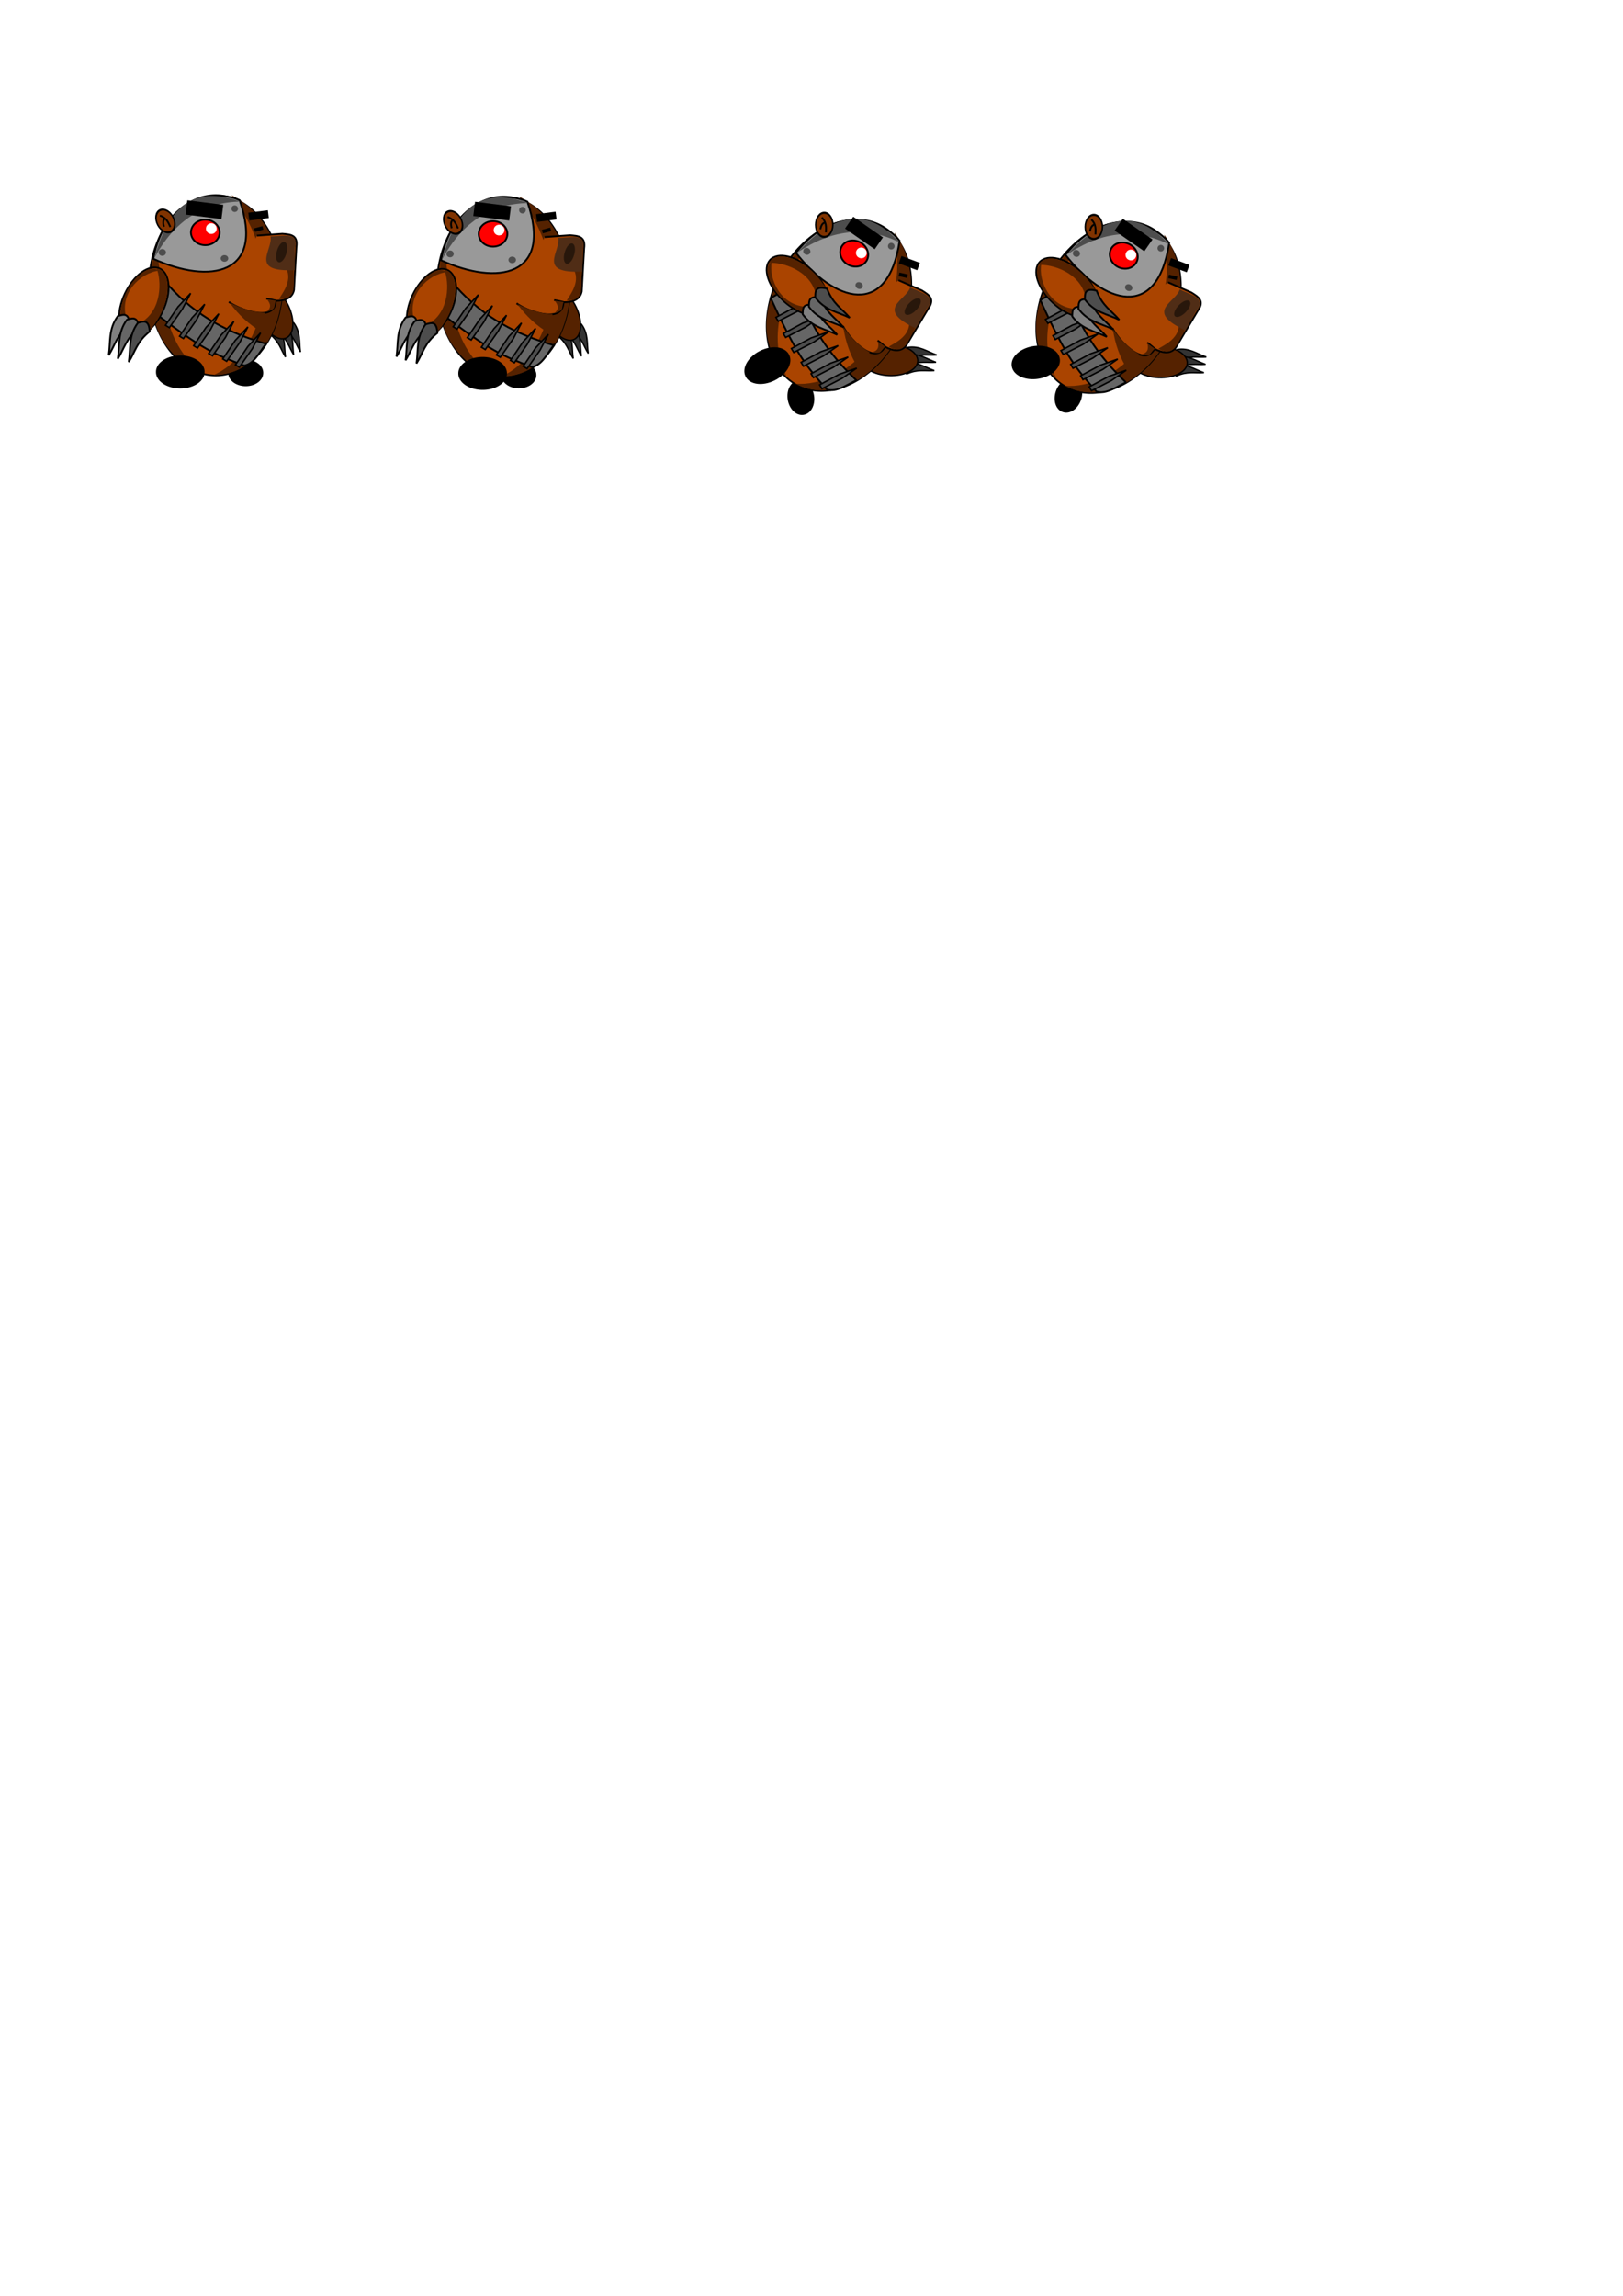 <?xml version="1.0" encoding="UTF-8" standalone="no"?>
<!-- Created with Inkscape (http://www.inkscape.org/) -->

<svg
   xmlns:dc="http://purl.org/dc/elements/1.1/"
   xmlns:cc="http://creativecommons.org/ns#"
   xmlns:rdf="http://www.w3.org/1999/02/22-rdf-syntax-ns#"
   xmlns:svg="http://www.w3.org/2000/svg"
   xmlns="http://www.w3.org/2000/svg"
   xmlns:sodipodi="http://sodipodi.sourceforge.net/DTD/sodipodi-0.dtd"
   xmlns:inkscape="http://www.inkscape.org/namespaces/inkscape"
   width="210mm"
   height="297mm"
   id="svg3249"
   version="1.1"
   inkscape:version="0.48.3.1 r9886"
   sodipodi:docname="enemigo - carpincho.svg">
  <defs
     id="defs3251" />
  <sodipodi:namedview
     id="base"
     pagecolor="#ffffff"
     bordercolor="#666666"
     borderopacity="1.0"
     inkscape:pageopacity="0.0"
     inkscape:pageshadow="2"
     inkscape:zoom="1.979899"
     inkscape:cx="439.67111"
     inkscape:cy="872.38288"
     inkscape:document-units="px"
     inkscape:current-layer="layer1"
     showgrid="false"
     inkscape:window-width="1364"
     inkscape:window-height="695"
     inkscape:window-x="0"
     inkscape:window-y="25"
     inkscape:window-maximized="1" />
  <g
     inkscape:label="Capa 1"
     inkscape:groupmode="layer"
     id="layer1">
    <path
       style="fill:#333333;stroke:#000000;stroke-width:0.659px;stroke-linecap:butt;stroke-linejoin:miter;stroke-opacity:1"
       d="m 131.943,163.412 c 0.258,-4.611 2.35,-3.72 4.33,-3.164 3.53,4.774 2.608,9.548 3.331,14.322 -2.352,-3.719 -2.941,-7.438 -7.66,-11.158 z"
       id="path3805"
       inkscape:connector-curvature="0"
       sodipodi:nodetypes="cccc" />
    <g
       id="g3885"
       transform="matrix(0.88,0,0,0.88,17.049,48.058)">
      <path
         sodipodi:nodetypes="cccc"
         inkscape:connector-curvature="0"
         id="path3801"
         d="m 138.902,128.257 c 0.293,-5.24 2.67,-4.228 4.921,-3.596 4.012,5.425 2.964,10.851 3.785,16.276 -2.673,-4.227 -3.343,-8.454 -8.706,-12.68 z"
         style="fill:#333333;stroke:#000000;stroke-width:0.749px;stroke-linecap:butt;stroke-linejoin:miter;stroke-opacity:1" />
      <path
         style="fill:#333333;stroke:#000000;stroke-width:0.749px;stroke-linecap:butt;stroke-linejoin:miter;stroke-opacity:1"
         d="m 135.117,129.771 c 0.293,-5.24 2.67,-4.228 4.921,-3.596 4.012,5.425 2.964,10.851 3.785,16.276 -2.673,-4.227 -3.343,-8.454 -8.706,-12.68 z"
         id="path3803"
         inkscape:connector-curvature="0"
         sodipodi:nodetypes="cccc" />
      <path
         sodipodi:type="arc"
         style="color:#000000;fill:#552200;fill-opacity:1;fill-rule:nonzero;stroke:#000000;stroke-width:1;stroke-linecap:butt;stroke-linejoin:miter;stroke-miterlimit:4;stroke-opacity:1;stroke-dasharray:none;stroke-dashoffset:0;marker:none;visibility:visible;display:inline;overflow:visible;enable-background:accumulate"
         id="path3799"
         sodipodi:cx="130.56221"
         sodipodi:cy="72.135406"
         sodipodi:rx="11.616755"
         sodipodi:ry="20.834396"
         d="m 142.179,72.135 c 0,11.507 -5.201,20.834 -11.617,20.834 -6.416,0 -11.617,-9.328 -11.617,-20.834 0,-11.507 5.201,-20.834 11.617,-20.834 6.416,0 11.617,9.328 11.617,20.834 z"
         transform="matrix(0.678,-0.32,0.32,0.678,21.477,111.919)" />
    </g>
    <path
       sodipodi:type="arc"
       style="color:#000000;fill:#000000;fill-opacity:1;fill-rule:nonzero;stroke:#000000;stroke-width:1;stroke-linecap:butt;stroke-linejoin:miter;stroke-miterlimit:4;stroke-opacity:1;stroke-dasharray:none;stroke-dashoffset:0;marker:none;visibility:visible;display:inline;overflow:visible;enable-background:accumulate"
       id="path3773"
       sodipodi:cx="66.29126"
       sodipodi:cy="106.35432"
       sodipodi:rx="9.2176418"
       sodipodi:ry="6.8185296"
       d="m 75.509,106.354 a 9.218,6.819 0 1 1 -18.435,0 9.218,6.819 0 1 1 18.435,0 z"
       transform="matrix(-0.88,0,0,0.88,178.507,88.723)" />
    <path
       sodipodi:type="arc"
       style="color:#000000;fill:#aa4400;stroke:#000000;stroke-width:1;stroke-linecap:butt;stroke-linejoin:miter;stroke-miterlimit:4;stroke-opacity:1;stroke-dasharray:none;stroke-dashoffset:0;marker:none;visibility:visible;display:inline;overflow:visible;enable-background:accumulate"
       id="path2987"
       sodipodi:cx="80.180855"
       sodipodi:cy="57.235657"
       sodipodi:rx="36.996838"
       sodipodi:ry="54.421967"
       d="m 117.178,57.236 a 36.997,54.422 0 1 1 -73.994,0 36.997,54.422 0 1 1 73.994,0 z"
       transform="matrix(-0.88,0,0,0.81,176.063,93.142)" />
    <path
       style="fill:#552200;stroke:none"
       d="m 113.186,95.39 c 29.321,38.36 13.206,78.701 -8.799,87.992 36.819,0.281 48.847,-66.945 8.799,-87.992 z"
       id="path3877"
       inkscape:connector-curvature="0"
       sodipodi:nodetypes="ccc" />
    <path
       style="fill:#aa4400;stroke:#000000;stroke-width:0.88px;stroke-linecap:butt;stroke-linejoin:miter;stroke-opacity:1"
       d="m 125.62,115.198 12.444,-0.889 c 3.743,0.34 7.746,0.354 6.889,6.444 l -1.172,21.031 c -0.777,3.949 -4.31,5.3 -8.913,5.281 -0.371,11.449 -19.445,3.448 -22.939,0.525"
       id="path2985"
       inkscape:connector-curvature="0"
       sodipodi:nodetypes="cccccc" />
    <path
       style="fill:#552200;stroke:none"
       d="m 76.157,119.865 c -3.137,14.934 -8.972,49.918 22.666,62.22 C 77.972,166.663 80.588,141.854 76.157,119.865 z"
       id="path3899"
       inkscape:connector-curvature="0"
       sodipodi:nodetypes="ccc" />
    <path
       style="fill:#999999;stroke:#000000;stroke-width:0.88px;stroke-linecap:butt;stroke-linejoin:miter;stroke-opacity:1"
       d="M 117.176,97.866 C 129.862,134.532 102.461,139.106 74.956,126.531 80.689,95.961 105.556,92.469 117.176,97.866 z"
       id="path3757"
       inkscape:connector-curvature="0"
       sodipodi:nodetypes="ccc" />
    <path
       style="fill:#4d4d4d;stroke:none"
       d="m 75.5,126.187 c 10.088,-18.872 24.484,-27.21 42.11,-27.655 -9.573,-2.996 -31.904,-10.983 -42.11,27.655 z"
       id="path3901"
       inkscape:connector-curvature="0"
       sodipodi:nodetypes="ccc" />
    <path
       sodipodi:type="arc"
       style="color:#000000;fill:#ff0000;stroke:#000000;stroke-width:1;stroke-linecap:butt;stroke-linejoin:miter;stroke-miterlimit:4;stroke-opacity:1;stroke-dasharray:none;stroke-dashoffset:0;marker:none;visibility:visible;display:inline;overflow:visible;enable-background:accumulate"
       id="path3759"
       sodipodi:cx="85.484161"
       sodipodi:cy="28.825115"
       sodipodi:rx="7.9549513"
       sodipodi:ry="7.0710678"
       d="m 93.439,28.825 a 7.955,7.071 0 1 1 -15.91,0 7.955,7.071 0 1 1 15.91,0 z"
       transform="matrix(-0.88,0,0,0.88,175.618,88.279)" />
    <path
       style="fill:#666666;stroke:#000000;stroke-width:0.88px;stroke-linecap:butt;stroke-linejoin:miter;stroke-opacity:1"
       d="M 130.065,168.085 C 112.662,163.095 96.186,154.95 82.289,139.419 l -8,12.444 c 25.01,19.433 31.169,21.502 45.109,26.888 4.887,-0.892 7.419,-6.494 10.666,-10.666 z"
       id="path3857"
       inkscape:connector-curvature="0"
       sodipodi:nodetypes="ccccc" />
    <g
       id="g3034"
       transform="matrix(0.88,0,0,0.88,17.049,48.058)">
      <path
         transform="matrix(-0.904,-0.427,-0.427,0.904,209.365,104)"
         d="m 142.179,72.135 c 0,11.507 -5.201,20.834 -11.617,20.834 -6.416,0 -11.617,-9.328 -11.617,-20.834 0,-11.507 5.201,-20.834 11.617,-20.834 6.416,0 11.617,9.328 11.617,20.834 z"
         sodipodi:ry="20.834396"
         sodipodi:rx="11.616755"
         sodipodi:cy="72.135406"
         sodipodi:cx="130.56221"
         id="path3763"
         style="color:#000000;fill:#aa4400;fill-opacity:1;fill-rule:nonzero;stroke:#000000;stroke-width:1;stroke-linecap:butt;stroke-linejoin:miter;stroke-miterlimit:4;stroke-opacity:1;stroke-dasharray:none;stroke-dashoffset:0;marker:none;visibility:visible;display:inline;overflow:visible;enable-background:accumulate"
         sodipodi:type="arc" />
      <path
         style="fill:#552200;stroke:none"
         d="m 69.015,95.768 c -10.369,1.131 -22.244,12.615 -18.174,26.326 l -3.657,0.098 C 48.21,101.911 63.65,91.093 69.015,95.768 z"
         id="path3026"
         inkscape:connector-curvature="0"
         sodipodi:nodetypes="cccc" />
      <path
         style="fill:#808080;stroke:#000000;stroke-width:1px;stroke-linecap:butt;stroke-linejoin:miter;stroke-opacity:1"
         d="m 52.678,125.8 c -0.391,-6.992 -3.563,-5.642 -6.566,-4.798 -5.354,7.239 -3.956,14.479 -5.051,21.718 3.567,-5.64 4.46,-11.28 11.617,-16.92 z"
         id="path3769"
         inkscape:connector-curvature="0"
         sodipodi:nodetypes="cccc" />
      <path
         sodipodi:nodetypes="cccc"
         inkscape:connector-curvature="0"
         id="path3765"
         d="m 57.728,127.82 c -0.391,-6.992 -3.563,-5.642 -6.566,-4.798 -5.354,7.239 -3.956,14.479 -5.051,21.718 3.567,-5.64 4.46,-11.28 11.617,-16.92 z"
         style="fill:#666666;stroke:#000000;stroke-width:1px;stroke-linecap:butt;stroke-linejoin:miter;stroke-opacity:1" />
      <path
         sodipodi:nodetypes="cccc"
         inkscape:connector-curvature="0"
         id="path3873"
         d="m 67.65,94.505 c 2.7,6.622 3.227,23.234 -8.929,30.179 l 5.536,3.929 c 13.687,-16.991 10.49,-33.59 3.393,-34.107 z"
         style="fill:#552200;stroke:none" />
      <path
         style="fill:#4d4d4d;stroke:#000000;stroke-width:1px;stroke-linecap:butt;stroke-linejoin:miter;stroke-opacity:1"
         d="m 63.789,129.588 c -0.391,-6.992 -3.563,-5.642 -6.566,-4.798 -5.354,7.239 -3.956,14.479 -5.051,21.718 3.567,-5.64 4.46,-11.28 11.617,-16.92 z"
         id="path3767"
         inkscape:connector-curvature="0"
         sodipodi:nodetypes="cccc" />
    </g>
    <path
       sodipodi:type="arc"
       style="color:#000000;fill:#000000;fill-opacity:1;fill-rule:nonzero;stroke:#000000;stroke-width:1;stroke-linecap:butt;stroke-linejoin:miter;stroke-miterlimit:4;stroke-opacity:1;stroke-dasharray:none;stroke-dashoffset:0;marker:none;visibility:visible;display:inline;overflow:visible;enable-background:accumulate"
       id="path3771"
       sodipodi:cx="107.70751"
       sodipodi:cy="105.59671"
       sodipodi:rx="13.005714"
       sodipodi:ry="8.586297"
       d="m 120.713,105.597 a 13.006,8.586 0 1 1 -26.011,0 13.006,8.586 0 1 1 26.011,0 z"
       transform="matrix(-0.88,0,0,0.88,182.951,88.945)" />
    <path
       style="fill:none;stroke:#000000;stroke-width:7.039;stroke-linecap:butt;stroke-linejoin:miter;stroke-miterlimit:4;stroke-opacity:1;stroke-dasharray:none"
       d="M 108.732,103.643 91.177,101.421"
       id="path3779"
       inkscape:connector-curvature="0" />
    <path
       inkscape:connector-curvature="0"
       id="path3781"
       d="m 121.673,105.914 9.552,-1.209"
       style="fill:none;stroke:#000000;stroke-width:3.83;stroke-linecap:butt;stroke-linejoin:miter;stroke-miterlimit:4;stroke-opacity:1;stroke-dasharray:none" />
    <path
       style="fill:none;stroke:#000000;stroke-width:0.88px;stroke-linecap:butt;stroke-linejoin:miter;stroke-opacity:1"
       d="m 134.953,146.975 c -1.592,-0.377 -3.174,-0.719 -4.7,-0.955"
       id="path3783"
       inkscape:connector-curvature="0"
       sodipodi:nodetypes="cc" />
    <path
       style="fill:#552200;stroke:none"
       d="m 136.455,146.216 c 1.09,-2.139 6.672,-8.592 3.609,-14.796 l 3.63,0.581 c 0.019,7.972 1.339,14.526 -7.239,14.215 z"
       id="path3813"
       inkscape:connector-curvature="0"
       sodipodi:nodetypes="cccc" />
    <g
       id="g3840"
       transform="matrix(-0.554,-0.683,-0.683,0.554,196.193,149.62)"
       style="fill:#803300">
      <path
         transform="matrix(1.131,-0.234,0.164,0.794,-25.487,41.363)"
         d="m 123.214,73.255 c 0,3.255 -2.598,5.893 -5.804,5.893 -3.205,0 -5.804,-2.638 -5.804,-5.893 0,-3.255 2.598,-5.893 5.804,-5.893 3.205,0 5.804,2.638 5.804,5.893 z"
         sodipodi:ry="5.8928571"
         sodipodi:rx="5.8035712"
         sodipodi:cy="73.255035"
         sodipodi:cx="117.41071"
         id="path3834"
         style="color:#000000;fill:#803300;fill-opacity:1;fill-rule:nonzero;stroke:#000000;stroke-width:1;stroke-linecap:butt;stroke-linejoin:miter;stroke-miterlimit:4;stroke-opacity:1;stroke-dasharray:none;stroke-dashoffset:0;marker:none;visibility:visible;display:inline;overflow:visible;enable-background:accumulate"
         sodipodi:type="arc" />
      <path
         sodipodi:nodetypes="cc"
         inkscape:connector-curvature="0"
         id="path3836"
         d="m 115,72.005 c 2.706,-0.727 5.402,-1.519 8.571,0.536"
         style="fill:#803300;stroke:#000000;stroke-width:1px;stroke-linecap:butt;stroke-linejoin:miter;stroke-opacity:1" />
      <path
         sodipodi:nodetypes="cc"
         inkscape:connector-curvature="0"
         id="path3838"
         d="m 120.461,71.125 c 0.163,1.526 -0.964,2.683 -3.157,3.536"
         style="fill:#803300;stroke:#000000;stroke-width:1px;stroke-linecap:butt;stroke-linejoin:miter;stroke-opacity:1" />
    </g>
    <path
       style="fill:none;stroke:#000000;stroke-width:1.76;stroke-linecap:butt;stroke-linejoin:miter;stroke-miterlimit:4;stroke-opacity:1;stroke-dasharray:none"
       d="m 128.585,111.417 -4.085,1.1"
       id="path3847"
       inkscape:connector-curvature="0" />
    <path
       sodipodi:type="arc"
       style="color:#000000;fill:#ffffff;fill-opacity:1;fill-rule:nonzero;stroke:none;stroke-width:1;marker:none;visibility:visible;display:inline;overflow:visible;enable-background:accumulate"
       id="path3849"
       sodipodi:cx="90.223213"
       sodipodi:cy="73.433609"
       sodipodi:rx="2.1875"
       sodipodi:ry="2.1428571"
       d="m 92.411,73.434 a 2.188,2.143 0 1 1 -4.375,0 2.188,2.143 0 1 1 4.375,0 z"
       transform="matrix(-1.195,0,0,1.191,211.156,24.324)" />
    <path
       sodipodi:type="arc"
       style="color:#000000;fill:#4d4d4d;fill-opacity:1;fill-rule:nonzero;stroke:none;stroke-width:1;marker:none;visibility:visible;display:inline;overflow:visible;enable-background:accumulate"
       id="path3851"
       sodipodi:cx="77.466072"
       sodipodi:cy="61.339401"
       sodipodi:rx="1.8309015"
       sodipodi:ry="1.8309015"
       d="m 79.297,61.339 a 1.831,1.831 0 1 1 -3.662,0 1.831,1.831 0 1 1 3.662,0 z"
       transform="matrix(-0.88,0,0,0.88,182.951,48.058)" />
    <path
       sodipodi:type="arc"
       style="color:#000000;fill:#4d4d4d;fill-opacity:1;fill-rule:nonzero;stroke:none;stroke-width:1;marker:none;visibility:visible;display:inline;overflow:visible;enable-background:accumulate"
       id="path3853"
       sodipodi:cx="83.148178"
       sodipodi:cy="88.992325"
       sodipodi:rx="2.0834396"
       sodipodi:ry="1.8309015"
       d="m 85.232,88.992 a 2.083,1.831 0 1 1 -4.167,0 2.083,1.831 0 1 1 4.167,0 z"
       transform="matrix(-0.88,0,0,0.88,182.951,48.058)" />
    <path
       sodipodi:type="arc"
       style="color:#000000;fill:#4d4d4d;fill-opacity:1;fill-rule:nonzero;stroke:none;stroke-width:1;marker:none;visibility:visible;display:inline;overflow:visible;enable-background:accumulate"
       id="path3855"
       sodipodi:cx="117.68277"
       sodipodi:cy="85.646194"
       sodipodi:rx="2.0203052"
       sodipodi:ry="1.8940361"
       d="m 119.703,85.646 a 2.02,1.894 0 1 1 -4.041,0 2.02,1.894 0 1 1 4.041,0 z"
       transform="matrix(-0.88,0,0,0.88,182.951,48.058)" />
    <path
       style="fill:#4d4d4d;stroke:#000000;stroke-width:0.729px;stroke-linecap:butt;stroke-linejoin:miter;stroke-opacity:1"
       d="m 123.392,170.489 -6.351,9.044 -1.895,-1.151 6.094,-9.004 6.202,-6.648 z"
       id="path3859"
       inkscape:connector-curvature="0" />
    <path
       inkscape:connector-curvature="0"
       id="path3861"
       d="m 117.17,167.6 -6.351,9.044 -1.896,-1.151 6.094,-9.004 6.202,-6.648 z"
       style="fill:#4d4d4d;stroke:#000000;stroke-width:0.729px;stroke-linecap:butt;stroke-linejoin:miter;stroke-opacity:1" />
    <path
       style="fill:#4d4d4d;stroke:#000000;stroke-width:0.729px;stroke-linecap:butt;stroke-linejoin:miter;stroke-opacity:1"
       d="m 110.281,164.934 -6.351,9.044 -1.895,-1.151 6.094,-9.004 6.202,-6.648 z"
       id="path3863"
       inkscape:connector-curvature="0" />
    <path
       inkscape:connector-curvature="0"
       id="path3865"
       d="m 102.948,161.156 -6.351,9.044 -1.896,-1.151 6.094,-9.004 6.202,-6.648 z"
       style="fill:#4d4d4d;stroke:#000000;stroke-width:0.729px;stroke-linecap:butt;stroke-linejoin:miter;stroke-opacity:1" />
    <path
       style="fill:#4d4d4d;stroke:#000000;stroke-width:0.729px;stroke-linecap:butt;stroke-linejoin:miter;stroke-opacity:1"
       d="m 96.06,156.489 -6.351,9.044 -1.896,-1.151 6.094,-9.004 6.202,-6.648 z"
       id="path3867"
       inkscape:connector-curvature="0" />
    <path
       inkscape:connector-curvature="0"
       id="path3869"
       d="m 89.171,151.156 -6.351,9.044 -1.896,-1.151 6.094,-9.004 6.202,-6.648 z"
       style="fill:#4d4d4d;stroke:#000000;stroke-width:0.729px;stroke-linecap:butt;stroke-linejoin:miter;stroke-opacity:1" />
    <path
       style="fill:#552200;stroke:none"
       d="m 112.244,147.871 c 4.39,6.091 9.647,10.879 15.713,14.456 l 1.571,-9.428 c -6.234,-0.258 -11.885,-2.265 -17.284,-5.028 z"
       id="path3879"
       inkscape:connector-curvature="0"
       sodipodi:nodetypes="cccc" />
    <path
       style="fill:#502d16;stroke:none"
       d="m 144.064,132.086 c -22.604,1.044 -10.415,-9.937 -11.777,-16.52 4.356,0.245 14.155,-2.923 11.973,5.593 z"
       id="path3791"
       inkscape:connector-curvature="0"
       sodipodi:nodetypes="cccc" />
    <path
       style="fill:#552200;stroke:none"
       d="m 130.495,146.299 c 1.839,2.095 2.433,4.19 -0.314,6.285 5.129,-1.645 3.494,-2.039 4.714,-5.657 z"
       id="path3897"
       inkscape:connector-curvature="0"
       sodipodi:nodetypes="cccc" />
    <path
       sodipodi:type="arc"
       style="color:#000000;fill:#28170b;fill-opacity:1;fill-rule:nonzero;stroke:none;stroke-width:2;marker:none;visibility:visible;display:inline;overflow:visible;enable-background:accumulate"
       id="path3903"
       sodipodi:cx="161.11932"
       sodipodi:cy="87.919037"
       sodipodi:rx="2.1465743"
       sodipodi:ry="4.4194174"
       d="m 163.266,87.919 a 2.147,4.419 0 1 1 -4.293,0 2.147,4.419 0 1 1 4.293,0 z"
       transform="matrix(1.06,0.334,-0.325,1.09,-4.469,-26.361)" />
    <path
       sodipodi:nodetypes="cccc"
       inkscape:connector-curvature="0"
       id="path3027"
       d="m 272.658,164.126 c 0.258,-4.611 2.35,-3.72 4.33,-3.164 3.53,4.774 2.608,9.548 3.331,14.322 -2.352,-3.719 -2.941,-7.438 -7.66,-11.158 z"
       style="fill:#333333;stroke:#000000;stroke-width:0.659px;stroke-linecap:butt;stroke-linejoin:miter;stroke-opacity:1" />
    <g
       transform="matrix(0.88,0,0,0.88,157.763,48.773)"
       id="g3029">
      <path
         style="fill:#333333;stroke:#000000;stroke-width:0.749px;stroke-linecap:butt;stroke-linejoin:miter;stroke-opacity:1"
         d="m 138.902,128.257 c 0.293,-5.24 2.67,-4.228 4.921,-3.596 4.012,5.425 2.964,10.851 3.785,16.276 -2.673,-4.227 -3.343,-8.454 -8.706,-12.68 z"
         id="path3031"
         inkscape:connector-curvature="0"
         sodipodi:nodetypes="cccc" />
      <path
         sodipodi:nodetypes="cccc"
         inkscape:connector-curvature="0"
         id="path3033"
         d="m 135.117,129.771 c 0.293,-5.24 2.67,-4.228 4.921,-3.596 4.012,5.425 2.964,10.851 3.785,16.276 -2.673,-4.227 -3.343,-8.454 -8.706,-12.68 z"
         style="fill:#333333;stroke:#000000;stroke-width:0.749px;stroke-linecap:butt;stroke-linejoin:miter;stroke-opacity:1" />
      <path
         transform="matrix(0.678,-0.32,0.32,0.678,21.477,111.919)"
         d="m 142.179,72.135 c 0,11.507 -5.201,20.834 -11.617,20.834 -6.416,0 -11.617,-9.328 -11.617,-20.834 0,-11.507 5.201,-20.834 11.617,-20.834 6.416,0 11.617,9.328 11.617,20.834 z"
         sodipodi:ry="20.834396"
         sodipodi:rx="11.616755"
         sodipodi:cy="72.135406"
         sodipodi:cx="130.56221"
         id="path3035"
         style="color:#000000;fill:#552200;fill-opacity:1;fill-rule:nonzero;stroke:#000000;stroke-width:1;stroke-linecap:butt;stroke-linejoin:miter;stroke-miterlimit:4;stroke-opacity:1;stroke-dasharray:none;stroke-dashoffset:0;marker:none;visibility:visible;display:inline;overflow:visible;enable-background:accumulate"
         sodipodi:type="arc" />
    </g>
    <path
       transform="matrix(-0.88,0,0,0.88,312.079,89.795)"
       d="m 75.509,106.354 a 9.218,6.819 0 1 1 -18.435,0 9.218,6.819 0 1 1 18.435,0 z"
       sodipodi:ry="6.8185296"
       sodipodi:rx="9.2176418"
       sodipodi:cy="106.35432"
       sodipodi:cx="66.29126"
       id="path3037"
       style="color:#000000;fill:#000000;fill-opacity:1;fill-rule:nonzero;stroke:#000000;stroke-width:1;stroke-linecap:butt;stroke-linejoin:miter;stroke-miterlimit:4;stroke-opacity:1;stroke-dasharray:none;stroke-dashoffset:0;marker:none;visibility:visible;display:inline;overflow:visible;enable-background:accumulate"
       sodipodi:type="arc" />
    <path
       transform="matrix(-0.88,0,0,0.81,316.777,93.857)"
       d="m 117.178,57.236 a 36.997,54.422 0 1 1 -73.994,0 36.997,54.422 0 1 1 73.994,0 z"
       sodipodi:ry="54.421967"
       sodipodi:rx="36.996838"
       sodipodi:cy="57.235657"
       sodipodi:cx="80.180855"
       id="path3039"
       style="color:#000000;fill:#aa4400;stroke:#000000;stroke-width:1;stroke-linecap:butt;stroke-linejoin:miter;stroke-miterlimit:4;stroke-opacity:1;stroke-dasharray:none;stroke-dashoffset:0;marker:none;visibility:visible;display:inline;overflow:visible;enable-background:accumulate"
       sodipodi:type="arc" />
    <path
       sodipodi:nodetypes="ccc"
       inkscape:connector-curvature="0"
       id="path3041"
       d="m 253.901,96.104 c 29.321,38.36 13.206,78.701 -8.799,87.992 36.819,0.281 48.847,-66.945 8.799,-87.992 z"
       style="fill:#552200;stroke:none" />
    <path
       sodipodi:nodetypes="cccccc"
       inkscape:connector-curvature="0"
       id="path3043"
       d="m 266.335,115.912 12.444,-0.889 c 3.743,0.34 7.746,0.354 6.889,6.444 l -1.172,21.031 c -0.777,3.949 -4.31,5.3 -8.913,5.281 -0.371,11.449 -19.445,3.448 -22.939,0.525"
       style="fill:#aa4400;stroke:#000000;stroke-width:0.88px;stroke-linecap:butt;stroke-linejoin:miter;stroke-opacity:1" />
    <path
       sodipodi:nodetypes="ccc"
       inkscape:connector-curvature="0"
       id="path3045"
       d="m 216.872,120.579 c -3.137,14.934 -8.972,49.918 22.666,62.22 -20.851,-15.422 -18.235,-40.23 -22.666,-62.22 z"
       style="fill:#552200;stroke:none" />
    <path
       sodipodi:nodetypes="ccc"
       inkscape:connector-curvature="0"
       id="path3047"
       d="m 257.891,98.58 c 12.685,36.667 -14.715,41.24 -42.221,28.666 5.734,-30.57 30.601,-34.062 42.221,-28.666 z"
       style="fill:#999999;stroke:#000000;stroke-width:0.88px;stroke-linecap:butt;stroke-linejoin:miter;stroke-opacity:1" />
    <path
       sodipodi:nodetypes="ccc"
       inkscape:connector-curvature="0"
       id="path3049"
       d="m 216.215,126.901 c 10.088,-18.872 24.484,-27.21 42.11,-27.655 -9.573,-2.996 -31.904,-10.983 -42.11,27.655 z"
       style="fill:#4d4d4d;stroke:none" />
    <path
       transform="matrix(-0.88,0,0,0.88,316.333,88.993)"
       d="m 93.439,28.825 a 7.955,7.071 0 1 1 -15.91,0 7.955,7.071 0 1 1 15.91,0 z"
       sodipodi:ry="7.0710678"
       sodipodi:rx="7.9549513"
       sodipodi:cy="28.825115"
       sodipodi:cx="85.484161"
       id="path3051"
       style="color:#000000;fill:#ff0000;stroke:#000000;stroke-width:1;stroke-linecap:butt;stroke-linejoin:miter;stroke-miterlimit:4;stroke-opacity:1;stroke-dasharray:none;stroke-dashoffset:0;marker:none;visibility:visible;display:inline;overflow:visible;enable-background:accumulate"
       sodipodi:type="arc" />
    <path
       sodipodi:nodetypes="ccccc"
       inkscape:connector-curvature="0"
       id="path3053"
       d="m 270.779,168.799 c -17.403,-4.99 -33.878,-13.135 -47.776,-28.666 l -8,12.444 c 25.01,19.433 31.169,21.502 45.109,26.888 4.887,-0.892 7.419,-6.494 10.666,-10.666 z"
       style="fill:#666666;stroke:#000000;stroke-width:0.88px;stroke-linecap:butt;stroke-linejoin:miter;stroke-opacity:1" />
    <g
       transform="matrix(0.88,0,0,0.88,157.763,48.773)"
       id="g3055">
      <path
         sodipodi:type="arc"
         style="color:#000000;fill:#aa4400;fill-opacity:1;fill-rule:nonzero;stroke:#000000;stroke-width:1;stroke-linecap:butt;stroke-linejoin:miter;stroke-miterlimit:4;stroke-opacity:1;stroke-dasharray:none;stroke-dashoffset:0;marker:none;visibility:visible;display:inline;overflow:visible;enable-background:accumulate"
         id="path3057"
         sodipodi:cx="130.56221"
         sodipodi:cy="72.135406"
         sodipodi:rx="11.616755"
         sodipodi:ry="20.834396"
         d="m 142.179,72.135 c 0,11.507 -5.201,20.834 -11.617,20.834 -6.416,0 -11.617,-9.328 -11.617,-20.834 0,-11.507 5.201,-20.834 11.617,-20.834 6.416,0 11.617,9.328 11.617,20.834 z"
         transform="matrix(-0.904,-0.427,-0.427,0.904,209.365,104)" />
      <path
         sodipodi:nodetypes="cccc"
         inkscape:connector-curvature="0"
         id="path3059"
         d="m 69.015,95.768 c -10.369,1.131 -22.244,12.615 -18.174,26.326 l -3.657,0.098 C 48.21,101.911 63.65,91.093 69.015,95.768 z"
         style="fill:#552200;stroke:none" />
      <path
         sodipodi:nodetypes="cccc"
         inkscape:connector-curvature="0"
         id="path3061"
         d="m 52.678,125.8 c -0.391,-6.992 -3.563,-5.642 -6.566,-4.798 -5.354,7.239 -3.956,14.479 -5.051,21.718 3.567,-5.64 4.46,-11.28 11.617,-16.92 z"
         style="fill:#808080;stroke:#000000;stroke-width:1px;stroke-linecap:butt;stroke-linejoin:miter;stroke-opacity:1" />
      <path
         style="fill:#666666;stroke:#000000;stroke-width:1px;stroke-linecap:butt;stroke-linejoin:miter;stroke-opacity:1"
         d="m 57.728,127.82 c -0.391,-6.992 -3.563,-5.642 -6.566,-4.798 -5.354,7.239 -3.956,14.479 -5.051,21.718 3.567,-5.64 4.46,-11.28 11.617,-16.92 z"
         id="path3063"
         inkscape:connector-curvature="0"
         sodipodi:nodetypes="cccc" />
      <path
         style="fill:#552200;stroke:none"
         d="m 67.65,94.505 c 2.7,6.622 3.227,23.234 -8.929,30.179 l 5.536,3.929 c 13.687,-16.991 10.49,-33.59 3.393,-34.107 z"
         id="path3065"
         inkscape:connector-curvature="0"
         sodipodi:nodetypes="cccc" />
      <path
         sodipodi:nodetypes="cccc"
         inkscape:connector-curvature="0"
         id="path3067"
         d="m 63.789,129.588 c -0.391,-6.992 -3.563,-5.642 -6.566,-4.798 -5.354,7.239 -3.956,14.479 -5.051,21.718 3.567,-5.64 4.46,-11.28 11.617,-16.92 z"
         style="fill:#4d4d4d;stroke:#000000;stroke-width:1px;stroke-linecap:butt;stroke-linejoin:miter;stroke-opacity:1" />
    </g>
    <path
       transform="matrix(-0.88,0,0,0.88,330.809,89.66)"
       d="m 120.713,105.597 a 13.006,8.586 0 1 1 -26.011,0 13.006,8.586 0 1 1 26.011,0 z"
       sodipodi:ry="8.586297"
       sodipodi:rx="13.005714"
       sodipodi:cy="105.59671"
       sodipodi:cx="107.70751"
       id="path3069"
       style="color:#000000;fill:#000000;fill-opacity:1;fill-rule:nonzero;stroke:#000000;stroke-width:1;stroke-linecap:butt;stroke-linejoin:miter;stroke-miterlimit:4;stroke-opacity:1;stroke-dasharray:none;stroke-dashoffset:0;marker:none;visibility:visible;display:inline;overflow:visible;enable-background:accumulate"
       sodipodi:type="arc" />
    <path
       inkscape:connector-curvature="0"
       id="path3071"
       d="m 249.446,104.357 -17.555,-2.222"
       style="fill:none;stroke:#000000;stroke-width:7.039;stroke-linecap:butt;stroke-linejoin:miter;stroke-miterlimit:4;stroke-opacity:1;stroke-dasharray:none" />
    <path
       style="fill:none;stroke:#000000;stroke-width:3.83;stroke-linecap:butt;stroke-linejoin:miter;stroke-miterlimit:4;stroke-opacity:1;stroke-dasharray:none"
       d="m 262.387,106.629 9.552,-1.209"
       id="path3073"
       inkscape:connector-curvature="0" />
    <path
       sodipodi:nodetypes="cc"
       inkscape:connector-curvature="0"
       id="path3075"
       d="m 275.668,147.689 c -1.592,-0.377 -3.174,-0.719 -4.7,-0.955"
       style="fill:none;stroke:#000000;stroke-width:0.88px;stroke-linecap:butt;stroke-linejoin:miter;stroke-opacity:1" />
    <path
       sodipodi:nodetypes="cccc"
       inkscape:connector-curvature="0"
       id="path3077"
       d="m 277.169,146.93 c 1.09,-2.139 6.672,-8.592 3.609,-14.796 l 3.63,0.581 c 0.019,7.972 1.339,14.526 -7.239,14.215 z"
       style="fill:#552200;stroke:none" />
    <g
       style="fill:#803300"
       transform="matrix(-0.554,-0.683,-0.683,0.554,336.907,150.334)"
       id="g3079">
      <path
         sodipodi:type="arc"
         style="color:#000000;fill:#803300;fill-opacity:1;fill-rule:nonzero;stroke:#000000;stroke-width:1;stroke-linecap:butt;stroke-linejoin:miter;stroke-miterlimit:4;stroke-opacity:1;stroke-dasharray:none;stroke-dashoffset:0;marker:none;visibility:visible;display:inline;overflow:visible;enable-background:accumulate"
         id="path3081"
         sodipodi:cx="117.41071"
         sodipodi:cy="73.255035"
         sodipodi:rx="5.8035712"
         sodipodi:ry="5.8928571"
         d="m 123.214,73.255 c 0,3.255 -2.598,5.893 -5.804,5.893 -3.205,0 -5.804,-2.638 -5.804,-5.893 0,-3.255 2.598,-5.893 5.804,-5.893 3.205,0 5.804,2.638 5.804,5.893 z"
         transform="matrix(1.131,-0.234,0.164,0.794,-25.487,41.363)" />
      <path
         style="fill:#803300;stroke:#000000;stroke-width:1px;stroke-linecap:butt;stroke-linejoin:miter;stroke-opacity:1"
         d="m 115,72.005 c 2.706,-0.727 5.402,-1.519 8.571,0.536"
         id="path3083"
         inkscape:connector-curvature="0"
         sodipodi:nodetypes="cc" />
      <path
         style="fill:#803300;stroke:#000000;stroke-width:1px;stroke-linecap:butt;stroke-linejoin:miter;stroke-opacity:1"
         d="m 120.461,71.125 c 0.163,1.526 -0.964,2.683 -3.157,3.536"
         id="path3085"
         inkscape:connector-curvature="0"
         sodipodi:nodetypes="cc" />
    </g>
    <path
       inkscape:connector-curvature="0"
       id="path3087"
       d="m 269.299,112.131 -4.085,1.1"
       style="fill:none;stroke:#000000;stroke-width:1.76;stroke-linecap:butt;stroke-linejoin:miter;stroke-miterlimit:4;stroke-opacity:1;stroke-dasharray:none" />
    <path
       transform="matrix(-1.195,0,0,1.191,351.871,25.039)"
       d="m 92.411,73.434 a 2.188,2.143 0 1 1 -4.375,0 2.188,2.143 0 1 1 4.375,0 z"
       sodipodi:ry="2.1428571"
       sodipodi:rx="2.1875"
       sodipodi:cy="73.433609"
       sodipodi:cx="90.223213"
       id="path3089"
       style="color:#000000;fill:#ffffff;fill-opacity:1;fill-rule:nonzero;stroke:none;stroke-width:1;marker:none;visibility:visible;display:inline;overflow:visible;enable-background:accumulate"
       sodipodi:type="arc" />
    <path
       transform="matrix(-0.88,0,0,0.88,323.666,48.773)"
       d="m 79.297,61.339 a 1.831,1.831 0 1 1 -3.662,0 1.831,1.831 0 1 1 3.662,0 z"
       sodipodi:ry="1.8309015"
       sodipodi:rx="1.8309015"
       sodipodi:cy="61.339401"
       sodipodi:cx="77.466072"
       id="path3091"
       style="color:#000000;fill:#4d4d4d;fill-opacity:1;fill-rule:nonzero;stroke:none;stroke-width:1;marker:none;visibility:visible;display:inline;overflow:visible;enable-background:accumulate"
       sodipodi:type="arc" />
    <path
       transform="matrix(-0.88,0,0,0.88,323.666,48.773)"
       d="m 85.232,88.992 a 2.083,1.831 0 1 1 -4.167,0 2.083,1.831 0 1 1 4.167,0 z"
       sodipodi:ry="1.8309015"
       sodipodi:rx="2.0834396"
       sodipodi:cy="88.992325"
       sodipodi:cx="83.148178"
       id="path3093"
       style="color:#000000;fill:#4d4d4d;fill-opacity:1;fill-rule:nonzero;stroke:none;stroke-width:1;marker:none;visibility:visible;display:inline;overflow:visible;enable-background:accumulate"
       sodipodi:type="arc" />
    <path
       transform="matrix(-0.88,0,0,0.88,323.666,48.773)"
       d="m 119.703,85.646 a 2.02,1.894 0 1 1 -4.041,0 2.02,1.894 0 1 1 4.041,0 z"
       sodipodi:ry="1.8940361"
       sodipodi:rx="2.0203052"
       sodipodi:cy="85.646194"
       sodipodi:cx="117.68277"
       id="path3095"
       style="color:#000000;fill:#4d4d4d;fill-opacity:1;fill-rule:nonzero;stroke:none;stroke-width:1;marker:none;visibility:visible;display:inline;overflow:visible;enable-background:accumulate"
       sodipodi:type="arc" />
    <path
       inkscape:connector-curvature="0"
       id="path3097"
       d="m 264.106,171.203 -6.351,9.044 -1.895,-1.151 6.094,-9.004 6.202,-6.648 z"
       style="fill:#4d4d4d;stroke:#000000;stroke-width:0.729px;stroke-linecap:butt;stroke-linejoin:miter;stroke-opacity:1" />
    <path
       style="fill:#4d4d4d;stroke:#000000;stroke-width:0.729px;stroke-linecap:butt;stroke-linejoin:miter;stroke-opacity:1"
       d="m 257.884,168.314 -6.351,9.044 -1.896,-1.151 6.094,-9.004 6.202,-6.648 z"
       id="path3099"
       inkscape:connector-curvature="0" />
    <path
       inkscape:connector-curvature="0"
       id="path3101"
       d="m 250.996,165.648 -6.351,9.044 -1.895,-1.151 6.094,-9.004 6.202,-6.648 z"
       style="fill:#4d4d4d;stroke:#000000;stroke-width:0.729px;stroke-linecap:butt;stroke-linejoin:miter;stroke-opacity:1" />
    <path
       style="fill:#4d4d4d;stroke:#000000;stroke-width:0.729px;stroke-linecap:butt;stroke-linejoin:miter;stroke-opacity:1"
       d="m 243.663,161.87 -6.351,9.044 -1.896,-1.151 6.094,-9.004 6.202,-6.648 z"
       id="path3103"
       inkscape:connector-curvature="0" />
    <path
       inkscape:connector-curvature="0"
       id="path3105"
       d="m 236.774,157.204 -6.351,9.044 -1.896,-1.151 6.094,-9.004 6.202,-6.648 z"
       style="fill:#4d4d4d;stroke:#000000;stroke-width:0.729px;stroke-linecap:butt;stroke-linejoin:miter;stroke-opacity:1" />
    <path
       style="fill:#4d4d4d;stroke:#000000;stroke-width:0.729px;stroke-linecap:butt;stroke-linejoin:miter;stroke-opacity:1"
       d="m 229.885,151.871 -6.351,9.044 -1.895,-1.151 6.094,-9.004 6.202,-6.648 z"
       id="path3107"
       inkscape:connector-curvature="0" />
    <path
       sodipodi:nodetypes="cccc"
       inkscape:connector-curvature="0"
       id="path3109"
       d="m 252.958,148.585 c 4.39,6.091 9.647,10.879 15.713,14.456 l 1.571,-9.428 c -6.234,-0.258 -11.885,-2.265 -17.284,-5.028 z"
       style="fill:#552200;stroke:none" />
    <path
       sodipodi:nodetypes="cccc"
       inkscape:connector-curvature="0"
       id="path3111"
       d="m 284.778,132.801 c -22.604,1.044 -10.415,-9.937 -11.777,-16.52 4.356,0.245 14.155,-2.923 11.973,5.593 z"
       style="fill:#502d16;stroke:none" />
    <path
       sodipodi:nodetypes="cccc"
       inkscape:connector-curvature="0"
       id="path3113"
       d="m 271.21,147.014 c 1.839,2.095 2.433,4.19 -0.314,6.285 5.129,-1.645 3.494,-2.039 4.714,-5.657 z"
       style="fill:#552200;stroke:none" />
    <path
       transform="matrix(1.06,0.334,-0.325,1.09,136.246,-25.646)"
       d="m 163.266,87.919 a 2.147,4.419 0 1 1 -4.293,0 2.147,4.419 0 1 1 4.293,0 z"
       sodipodi:ry="4.4194174"
       sodipodi:rx="2.1465743"
       sodipodi:cy="87.919037"
       sodipodi:cx="161.11932"
       id="path3115"
       style="color:#000000;fill:#28170b;fill-opacity:1;fill-rule:nonzero;stroke:none;stroke-width:2;marker:none;visibility:visible;display:inline;overflow:visible;enable-background:accumulate"
       sodipodi:type="arc" />
    <g
       id="g3270"
       transform="matrix(-5.8034304e-4,-1,1,-5.8034304e-4,261.025,605.564)">
      <path
         sodipodi:nodetypes="cccc"
         inkscape:connector-curvature="0"
         id="path3805-9"
         d="m 422.637,182.687 c 2.366,-3.966 3.807,-2.207 5.303,-0.796 0.915,5.867 -2.115,9.669 -3.688,14.234 -0.36,-4.386 0.842,-7.954 -1.615,-13.438 z"
         style="fill:#333333;stroke:#000000;stroke-width:0.659px;stroke-linecap:butt;stroke-linejoin:miter;stroke-opacity:1" />
      <path
         sodipodi:nodetypes="cccc"
         inkscape:connector-curvature="0"
         id="path3801-7"
         d="m 430.287,183.871 c 2.366,-3.966 3.807,-2.207 5.303,-0.796 0.915,5.867 -2.115,9.669 -3.688,14.234 -0.36,-4.386 0.842,-7.954 -1.615,-13.438 z"
         style="fill:#333333;stroke:#000000;stroke-width:0.659px;stroke-linecap:butt;stroke-linejoin:miter;stroke-opacity:1" />
      <path
         style="fill:#333333;stroke:#000000;stroke-width:0.659px;stroke-linecap:butt;stroke-linejoin:miter;stroke-opacity:1"
         d="m 426.718,183.507 c 2.366,-3.966 3.807,-2.207 5.303,-0.796 0.915,5.867 -2.115,9.669 -3.688,14.234 -0.36,-4.386 0.842,-7.954 -1.615,-13.438 z"
         id="path3803-7"
         inkscape:connector-curvature="0"
         sodipodi:nodetypes="cccc" />
      <path
         sodipodi:type="arc"
         style="color:#000000;fill:#552200;fill-opacity:1;fill-rule:nonzero;stroke:#000000;stroke-width:1;stroke-linecap:butt;stroke-linejoin:miter;stroke-miterlimit:4;stroke-opacity:1;stroke-dasharray:none;stroke-dashoffset:0;marker:none;visibility:visible;display:inline;overflow:visible;enable-background:accumulate"
         id="path3799-0"
         sodipodi:cx="130.56221"
         sodipodi:cy="72.135406"
         sodipodi:rx="11.616755"
         sodipodi:ry="20.834396"
         d="m 142.179,72.135 c 0,11.507 -5.201,20.834 -11.617,20.834 -6.416,0 -11.617,-9.328 -11.617,-20.834 0,-11.507 5.201,-20.834 11.617,-20.834 6.416,0 11.617,9.328 11.617,20.834 z"
         transform="matrix(0.659,0.027,-0.027,0.659,345.401,123.233)" />
    </g>
    <path
       sodipodi:type="arc"
       style="color:#000000;fill:#000000;fill-opacity:1;fill-rule:nonzero;stroke:#000000;stroke-width:1;stroke-linecap:butt;stroke-linejoin:miter;stroke-miterlimit:4;stroke-opacity:1;stroke-dasharray:none;stroke-dashoffset:0;marker:none;visibility:visible;display:inline;overflow:visible;enable-background:accumulate"
       id="path3773-2"
       sodipodi:cx="66.29126"
       sodipodi:cy="106.35432"
       sodipodi:rx="9.2176418"
       sodipodi:ry="6.8185296"
       d="m 75.509,106.354 a 9.218,6.819 0 1 1 -18.435,0 9.218,6.819 0 1 1 18.435,0 z"
       transform="matrix(-0.138,-0.869,-0.869,0.138,493.222,237.303)" />
    <path
       sodipodi:type="arc"
       style="color:#000000;fill:#aa4400;stroke:#000000;stroke-width:1;stroke-linecap:butt;stroke-linejoin:miter;stroke-miterlimit:4;stroke-opacity:1;stroke-dasharray:none;stroke-dashoffset:0;marker:none;visibility:visible;display:inline;overflow:visible;enable-background:accumulate"
       id="path2987-2"
       sodipodi:cx="80.180855"
       sodipodi:cy="57.235657"
       sodipodi:rx="36.996838"
       sodipodi:ry="54.421967"
       d="m 117.178,57.236 a 36.997,54.422 0 1 1 -73.994,0 36.997,54.422 0 1 1 73.994,0 z"
       transform="matrix(-0.78,-0.408,-0.375,0.718,494.305,140.879)" />
    <path
       style="fill:#552200;stroke:none"
       d="m 437.551,113.721 c 8.196,47.582 -24.784,75.855 -48.589,73.886 32.493,17.318 74.316,-36.671 48.589,-73.886 z"
       id="path3877-7"
       inkscape:connector-curvature="0"
       sodipodi:nodetypes="ccc" />
    <path
       style="fill:#aa4400;stroke:#000000;stroke-width:0.88px;stroke-linecap:butt;stroke-linejoin:miter;stroke-opacity:1"
       d="m 439.386,137.036 11.438,4.981 c 3.159,2.036 6.699,3.905 3.116,8.903 l -10.788,18.092 c -2.519,3.138 -6.275,2.698 -10.346,0.547 -5.637,9.972 -18.828,-5.959 -20.568,-10.17"
       id="path2985-1"
       inkscape:connector-curvature="0"
       sodipodi:nodetypes="cccccc" />
    <path
       style="fill:#552200;stroke:none"
       d="m 393.396,118.24 c -9.703,11.778 -31.091,40.07 -8.762,65.637 -11.325,-23.331 2.493,-44.099 8.762,-65.637 z"
       id="path3899-3"
       inkscape:connector-curvature="0"
       sodipodi:nodetypes="ccc" />
    <path
       style="fill:#999999;stroke:#000000;stroke-width:0.88px;stroke-linecap:butt;stroke-linejoin:miter;stroke-opacity:1"
       d="m 439.939,117.764 c -5.759,38.37 -32.157,29.719 -50.699,5.826 19.252,-24.428 42.904,-15.994 50.699,-5.826 z"
       id="path3757-1"
       inkscape:connector-curvature="0"
       sodipodi:nodetypes="ccc" />
    <path
       style="fill:#4d4d4d;stroke:none"
       d="m 389.882,123.537 c 17.687,-12.045 34.309,-12.759 50.132,-4.981 -7.093,-7.093 -23.177,-24.522 -50.132,4.981 z"
       id="path3901-1"
       inkscape:connector-curvature="0"
       sodipodi:nodetypes="ccc" />
    <path
       sodipodi:type="arc"
       style="color:#000000;fill:#ff0000;stroke:#000000;stroke-width:1;stroke-linecap:butt;stroke-linejoin:miter;stroke-miterlimit:4;stroke-opacity:1;stroke-dasharray:none;stroke-dashoffset:0;marker:none;visibility:visible;display:inline;overflow:visible;enable-background:accumulate"
       id="path3759-7"
       sodipodi:cx="85.484161"
       sodipodi:cy="28.825115"
       sodipodi:rx="7.9549513"
       sodipodi:ry="7.0710678"
       d="m 93.439,28.825 a 7.955,7.071 0 1 1 -15.91,0 7.955,7.071 0 1 1 15.91,0 z"
       transform="matrix(-0.78,-0.408,-0.408,0.78,496.166,136.363)" />
    <path
       style="fill:#666666;stroke:#000000;stroke-width:0.88px;stroke-linecap:butt;stroke-linejoin:miter;stroke-opacity:1"
       d="m 418.805,185.957 c -13.107,-12.489 -23.929,-27.344 -29.043,-47.548 l -12.857,7.317 c 13.151,28.813 17.649,33.501 27.504,44.736 4.744,1.475 9.584,-2.314 14.396,-4.506 z"
       id="path3857-9"
       inkscape:connector-curvature="0"
       sodipodi:nodetypes="ccccc" />
    <path
       sodipodi:type="arc"
       style="color:#000000;fill:#000000;fill-opacity:1;fill-rule:nonzero;stroke:#000000;stroke-width:1;stroke-linecap:butt;stroke-linejoin:miter;stroke-miterlimit:4;stroke-opacity:1;stroke-dasharray:none;stroke-dashoffset:0;marker:none;visibility:visible;display:inline;overflow:visible;enable-background:accumulate"
       id="path3771-1"
       sodipodi:cx="107.70751"
       sodipodi:cy="105.59671"
       sodipodi:rx="13.005714"
       sodipodi:ry="8.586297"
       d="m 120.713,105.597 a 13.006,8.586 0 1 1 -26.011,0 13.006,8.586 0 1 1 26.011,0 z"
       transform="matrix(0.787,-0.393,-0.393,-0.787,331.997,304.205)" />
    <path
       style="fill:none;stroke:#000000;stroke-width:7.039;stroke-linecap:butt;stroke-linejoin:miter;stroke-miterlimit:4;stroke-opacity:1;stroke-dasharray:none"
       d="M 429.779,118.968 415.254,108.861"
       id="path3779-9"
       inkscape:connector-curvature="0" />
    <path
       inkscape:connector-curvature="0"
       id="path3781-5"
       d="m 440.192,126.98 9.024,3.357"
       style="fill:none;stroke:#000000;stroke-width:3.83;stroke-linecap:butt;stroke-linejoin:miter;stroke-miterlimit:4;stroke-opacity:1;stroke-dasharray:none" />
    <path
       style="fill:none;stroke:#000000;stroke-width:0.88px;stroke-linecap:butt;stroke-linejoin:miter;stroke-opacity:1"
       d="m 432.924,169.518 c -1.236,-1.072 -2.479,-2.109 -3.722,-3.025"
       id="path3783-8"
       inkscape:connector-curvature="0"
       sodipodi:nodetypes="cc" />
    <path
       style="fill:#552200;stroke:none"
       d="m 434.606,169.542 c 1.957,-1.39 9.895,-4.52 10.057,-11.437 l 2.947,2.198 c -3.679,7.073 -5.548,13.491 -13.004,9.239 z"
       id="path3813-3"
       inkscape:connector-curvature="0"
       sodipodi:nodetypes="cccc" />
    <g
       id="g3840-6"
       transform="matrix(-0.174,-0.862,-0.862,0.174,485.959,200.252)"
       style="fill:#803300">
      <path
         transform="matrix(1.131,-0.234,0.164,0.794,-25.487,41.363)"
         d="m 123.214,73.255 c 0,3.255 -2.598,5.893 -5.804,5.893 -3.205,0 -5.804,-2.638 -5.804,-5.893 0,-3.255 2.598,-5.893 5.804,-5.893 3.205,0 5.804,2.638 5.804,5.893 z"
         sodipodi:ry="5.8928571"
         sodipodi:rx="5.8035712"
         sodipodi:cy="73.255035"
         sodipodi:cx="117.41071"
         id="path3834-0"
         style="color:#000000;fill:#803300;fill-opacity:1;fill-rule:nonzero;stroke:#000000;stroke-width:1;stroke-linecap:butt;stroke-linejoin:miter;stroke-miterlimit:4;stroke-opacity:1;stroke-dasharray:none;stroke-dashoffset:0;marker:none;visibility:visible;display:inline;overflow:visible;enable-background:accumulate"
         sodipodi:type="arc" />
      <path
         sodipodi:nodetypes="cc"
         inkscape:connector-curvature="0"
         id="path3836-2"
         d="m 115,72.005 c 2.706,-0.727 5.402,-1.519 8.571,0.536"
         style="fill:#803300;stroke:#000000;stroke-width:1px;stroke-linecap:butt;stroke-linejoin:miter;stroke-opacity:1" />
      <path
         sodipodi:nodetypes="cc"
         inkscape:connector-curvature="0"
         id="path3838-6"
         d="m 120.461,71.125 c 0.163,1.526 -0.964,2.683 -3.157,3.536"
         style="fill:#803300;stroke:#000000;stroke-width:1px;stroke-linecap:butt;stroke-linejoin:miter;stroke-opacity:1" />
    </g>
    <path
       style="fill:none;stroke:#000000;stroke-width:1.76;stroke-linecap:butt;stroke-linejoin:miter;stroke-miterlimit:4;stroke-opacity:1;stroke-dasharray:none"
       d="m 443.765,135.06 -4.13,-0.919"
       id="path3847-4"
       inkscape:connector-curvature="0" />
    <path
       sodipodi:type="arc"
       style="color:#000000;fill:#ffffff;fill-opacity:1;fill-rule:nonzero;stroke:none;stroke-width:1;marker:none;visibility:visible;display:inline;overflow:visible;enable-background:accumulate"
       id="path3849-4"
       sodipodi:cx="90.223213"
       sodipodi:cy="73.433609"
       sodipodi:rx="2.1875"
       sodipodi:ry="2.1428571"
       d="m 92.411,73.434 a 2.188,2.143 0 1 1 -4.375,0 2.188,2.143 0 1 1 4.375,0 z"
       transform="matrix(-1.059,-0.554,-0.552,1.055,557.303,96.171)" />
    <path
       sodipodi:type="arc"
       style="color:#000000;fill:#4d4d4d;fill-opacity:1;fill-rule:nonzero;stroke:none;stroke-width:1;marker:none;visibility:visible;display:inline;overflow:visible;enable-background:accumulate"
       id="path3851-9"
       sodipodi:cx="77.466072"
       sodipodi:cy="61.339401"
       sodipodi:rx="1.8309015"
       sodipodi:ry="1.8309015"
       d="m 79.297,61.339 a 1.831,1.831 0 1 1 -3.662,0 1.831,1.831 0 1 1 3.662,0 z"
       transform="matrix(-0.78,-0.408,-0.408,0.78,521.309,104.125)" />
    <path
       sodipodi:type="arc"
       style="color:#000000;fill:#4d4d4d;fill-opacity:1;fill-rule:nonzero;stroke:none;stroke-width:1;marker:none;visibility:visible;display:inline;overflow:visible;enable-background:accumulate"
       id="path3853-3"
       sodipodi:cx="83.148178"
       sodipodi:cy="88.992325"
       sodipodi:rx="2.0834396"
       sodipodi:ry="1.8309015"
       d="m 85.232,88.992 a 2.083,1.831 0 1 1 -4.167,0 2.083,1.831 0 1 1 4.167,0 z"
       transform="matrix(-0.78,-0.408,-0.408,0.78,521.309,104.125)" />
    <path
       sodipodi:type="arc"
       style="color:#000000;fill:#4d4d4d;fill-opacity:1;fill-rule:nonzero;stroke:none;stroke-width:1;marker:none;visibility:visible;display:inline;overflow:visible;enable-background:accumulate"
       id="path3855-3"
       sodipodi:cx="117.68277"
       sodipodi:cy="85.646194"
       sodipodi:rx="2.0203052"
       sodipodi:ry="1.8940361"
       d="m 119.703,85.646 a 2.02,1.894 0 1 1 -4.041,0 2.02,1.894 0 1 1 4.041,0 z"
       transform="matrix(-0.78,-0.408,-0.408,0.78,521.309,104.125)" />
    <path
       style="fill:#4d4d4d;stroke:#000000;stroke-width:0.729px;stroke-linecap:butt;stroke-linejoin:miter;stroke-opacity:1"
       d="m 411.779,184.993 -9.82,5.069 -1.146,-1.899 9.574,-5.153 8.577,-3.015 z"
       id="path3859-9"
       inkscape:connector-curvature="0" />
    <path
       inkscape:connector-curvature="0"
       id="path3861-5"
       d="m 407.605,179.549 -9.82,5.069 -1.146,-1.899 9.574,-5.153 8.577,-3.015 z"
       style="fill:#4d4d4d;stroke:#000000;stroke-width:0.729px;stroke-linecap:butt;stroke-linejoin:miter;stroke-opacity:1" />
    <path
       style="fill:#4d4d4d;stroke:#000000;stroke-width:0.729px;stroke-linecap:butt;stroke-linejoin:miter;stroke-opacity:1"
       d="m 402.737,173.993 -9.82,5.069 -1.146,-1.899 9.574,-5.153 8.577,-3.015 z"
       id="path3863-8"
       inkscape:connector-curvature="0" />
    <path
       inkscape:connector-curvature="0"
       id="path3865-9"
       d="m 397.991,167.246 -9.82,5.069 -1.146,-1.899 9.574,-5.153 8.577,-3.015 z"
       style="fill:#4d4d4d;stroke:#000000;stroke-width:0.729px;stroke-linecap:butt;stroke-linejoin:miter;stroke-opacity:1" />
    <path
       style="fill:#4d4d4d;stroke:#000000;stroke-width:0.729px;stroke-linecap:butt;stroke-linejoin:miter;stroke-opacity:1"
       d="m 394.051,159.918 -9.82,5.069 -1.146,-1.899 9.574,-5.153 8.577,-3.015 z"
       id="path3867-8"
       inkscape:connector-curvature="0" />
    <path
       inkscape:connector-curvature="0"
       id="path3869-3"
       d="m 390.42,151.999 -9.82,5.069 -1.146,-1.899 9.574,-5.153 8.577,-3.015 z"
       style="fill:#4d4d4d;stroke:#000000;stroke-width:0.729px;stroke-linecap:butt;stroke-linejoin:miter;stroke-opacity:1" />
    <path
       style="fill:#552200;stroke:none"
       d="m 412.386,159.784 c 1.066,7.432 3.505,14.112 7.221,20.093 l 5.763,-7.625 c -5.404,-3.119 -9.481,-7.517 -12.984,-12.468 z"
       id="path3879-2"
       inkscape:connector-curvature="0"
       sodipodi:nodetypes="cccc" />
    <path
       style="fill:#502d16;stroke:none"
       d="m 447.898,160.55 c -20.512,-9.554 -4.621,-13.633 -2.777,-20.097 3.746,2.236 13.897,3.972 8.015,10.506 z"
       id="path3791-0"
       inkscape:connector-curvature="0"
       sodipodi:nodetypes="cccc" />
    <path
       style="fill:#552200;stroke:none"
       d="m 429.287,166.853 c 0.658,2.709 0.214,4.841 -3.192,5.423 5.308,0.92 4.042,-0.187 6.799,-2.827 z"
       id="path3897-2"
       inkscape:connector-curvature="0"
       sodipodi:nodetypes="cccc" />
    <path
       sodipodi:type="arc"
       style="color:#000000;fill:#28170b;fill-opacity:1;fill-rule:nonzero;stroke:none;stroke-width:2;marker:none;visibility:visible;display:inline;overflow:visible;enable-background:accumulate"
       id="path3903-3"
       sodipodi:cx="161.11932"
       sodipodi:cy="87.919037"
       sodipodi:rx="2.1465743"
       sodipodi:ry="4.4194174"
       d="m 163.266,87.919 a 2.147,4.419 0 1 1 -4.293,0 2.147,4.419 0 1 1 4.293,0 z"
       transform="matrix(0.784,0.788,-0.793,0.815,389.746,-48.7)" />
    <g
       id="g3034-3"
       transform="matrix(0.266,-0.839,0.839,0.266,278.755,160.169)">
      <path
         transform="matrix(-0.904,-0.427,-0.427,0.904,209.365,104)"
         d="m 142.179,72.135 c 0,11.507 -5.201,20.834 -11.617,20.834 -6.416,0 -11.617,-9.328 -11.617,-20.834 0,-11.507 5.201,-20.834 11.617,-20.834 6.416,0 11.617,9.328 11.617,20.834 z"
         sodipodi:ry="20.834396"
         sodipodi:rx="11.616755"
         sodipodi:cy="72.135406"
         sodipodi:cx="130.56221"
         id="path3763-5"
         style="color:#000000;fill:#aa4400;fill-opacity:1;fill-rule:nonzero;stroke:#000000;stroke-width:1;stroke-linecap:butt;stroke-linejoin:miter;stroke-miterlimit:4;stroke-opacity:1;stroke-dasharray:none;stroke-dashoffset:0;marker:none;visibility:visible;display:inline;overflow:visible;enable-background:accumulate"
         sodipodi:type="arc" />
      <path
         style="fill:#552200;stroke:none"
         d="m 69.015,95.768 c -10.369,1.131 -22.244,12.615 -18.174,26.326 l -3.657,0.098 C 48.21,101.911 63.65,91.093 69.015,95.768 z"
         id="path3026-9"
         inkscape:connector-curvature="0"
         sodipodi:nodetypes="cccc" />
      <path
         style="fill:#808080;stroke:#000000;stroke-width:1px;stroke-linecap:butt;stroke-linejoin:miter;stroke-opacity:1"
         d="m 52.678,125.8 c -0.391,-6.992 -3.563,-5.642 -6.566,-4.798 -5.354,7.239 -3.956,14.479 -5.051,21.718 3.567,-5.64 4.46,-11.28 11.617,-16.92 z"
         id="path3769-5"
         inkscape:connector-curvature="0"
         sodipodi:nodetypes="cccc" />
      <path
         sodipodi:nodetypes="cccc"
         inkscape:connector-curvature="0"
         id="path3765-1"
         d="m 57.728,127.82 c -0.391,-6.992 -3.563,-5.642 -6.566,-4.798 -5.354,7.239 -3.956,14.479 -5.051,21.718 3.567,-5.64 4.46,-11.28 11.617,-16.92 z"
         style="fill:#666666;stroke:#000000;stroke-width:1px;stroke-linecap:butt;stroke-linejoin:miter;stroke-opacity:1" />
      <path
         sodipodi:nodetypes="cccc"
         inkscape:connector-curvature="0"
         id="path3873-4"
         d="m 67.65,94.505 c 2.7,6.622 3.227,23.234 -8.929,30.179 l 5.536,3.929 c 13.687,-16.991 10.49,-33.59 3.393,-34.107 z"
         style="fill:#552200;stroke:none" />
      <path
         style="fill:#4d4d4d;stroke:#000000;stroke-width:1px;stroke-linecap:butt;stroke-linejoin:miter;stroke-opacity:1"
         d="m 63.789,129.588 c -0.391,-6.992 -3.563,-5.642 -6.566,-4.798 -5.354,7.239 -3.956,14.479 -5.051,21.718 3.567,-5.64 4.46,-11.28 11.617,-16.92 z"
         id="path3767-0"
         inkscape:connector-curvature="0"
         sodipodi:nodetypes="cccc" />
    </g>
    <g
       transform="matrix(-5.8034304e-4,-1,1,-5.8034304e-4,392.85,606.574)"
       id="g3276">
      <path
         style="fill:#333333;stroke:#000000;stroke-width:0.659px;stroke-linecap:butt;stroke-linejoin:miter;stroke-opacity:1"
         d="m 422.637,182.687 c 2.366,-3.966 3.807,-2.207 5.303,-0.796 0.915,5.867 -2.115,9.669 -3.688,14.234 -0.36,-4.386 0.842,-7.954 -1.615,-13.438 z"
         id="path3278"
         inkscape:connector-curvature="0"
         sodipodi:nodetypes="cccc" />
      <path
         style="fill:#333333;stroke:#000000;stroke-width:0.659px;stroke-linecap:butt;stroke-linejoin:miter;stroke-opacity:1"
         d="m 430.287,183.871 c 2.366,-3.966 3.807,-2.207 5.303,-0.796 0.915,5.867 -2.115,9.669 -3.688,14.234 -0.36,-4.386 0.842,-7.954 -1.615,-13.438 z"
         id="path3280"
         inkscape:connector-curvature="0"
         sodipodi:nodetypes="cccc" />
      <path
         sodipodi:nodetypes="cccc"
         inkscape:connector-curvature="0"
         id="path3282"
         d="m 426.718,183.507 c 2.366,-3.966 3.807,-2.207 5.303,-0.796 0.915,5.867 -2.115,9.669 -3.688,14.234 -0.36,-4.386 0.842,-7.954 -1.615,-13.438 z"
         style="fill:#333333;stroke:#000000;stroke-width:0.659px;stroke-linecap:butt;stroke-linejoin:miter;stroke-opacity:1" />
      <path
         transform="matrix(0.659,0.027,-0.027,0.659,345.401,123.233)"
         d="m 142.179,72.135 c 0,11.507 -5.201,20.834 -11.617,20.834 -6.416,0 -11.617,-9.328 -11.617,-20.834 0,-11.507 5.201,-20.834 11.617,-20.834 6.416,0 11.617,9.328 11.617,20.834 z"
         sodipodi:ry="20.834396"
         sodipodi:rx="11.616755"
         sodipodi:cy="72.135406"
         sodipodi:cx="130.56221"
         id="path3284"
         style="color:#000000;fill:#552200;fill-opacity:1;fill-rule:nonzero;stroke:#000000;stroke-width:1;stroke-linecap:butt;stroke-linejoin:miter;stroke-miterlimit:4;stroke-opacity:1;stroke-dasharray:none;stroke-dashoffset:0;marker:none;visibility:visible;display:inline;overflow:visible;enable-background:accumulate"
         sodipodi:type="arc" />
    </g>
    <path
       transform="matrix(0.282,-0.833,-0.833,-0.282,592.403,278.591)"
       d="m 75.509,106.354 a 9.218,6.819 0 1 1 -18.435,0 9.218,6.819 0 1 1 18.435,0 z"
       sodipodi:ry="6.8185296"
       sodipodi:rx="9.2176418"
       sodipodi:cy="106.35432"
       sodipodi:cx="66.29126"
       id="path3286"
       style="color:#000000;fill:#000000;fill-opacity:1;fill-rule:nonzero;stroke:#000000;stroke-width:1;stroke-linecap:butt;stroke-linejoin:miter;stroke-miterlimit:4;stroke-opacity:1;stroke-dasharray:none;stroke-dashoffset:0;marker:none;visibility:visible;display:inline;overflow:visible;enable-background:accumulate"
       sodipodi:type="arc" />
    <path
       transform="matrix(-0.78,-0.408,-0.375,0.718,626.13,141.889)"
       d="m 117.178,57.236 a 36.997,54.422 0 1 1 -73.994,0 36.997,54.422 0 1 1 73.994,0 z"
       sodipodi:ry="54.421967"
       sodipodi:rx="36.996838"
       sodipodi:cy="57.235657"
       sodipodi:cx="80.180855"
       id="path3288"
       style="color:#000000;fill:#aa4400;stroke:#000000;stroke-width:1;stroke-linecap:butt;stroke-linejoin:miter;stroke-miterlimit:4;stroke-opacity:1;stroke-dasharray:none;stroke-dashoffset:0;marker:none;visibility:visible;display:inline;overflow:visible;enable-background:accumulate"
       sodipodi:type="arc" />
    <path
       sodipodi:nodetypes="ccc"
       inkscape:connector-curvature="0"
       id="path3290"
       d="m 569.376,114.731 c 8.196,47.582 -24.784,75.855 -48.589,73.886 32.493,17.318 74.316,-36.671 48.589,-73.886 z"
       style="fill:#552200;stroke:none" />
    <path
       sodipodi:nodetypes="cccccc"
       inkscape:connector-curvature="0"
       id="path3292"
       d="m 571.211,138.046 11.438,4.981 c 3.159,2.036 6.699,3.905 3.116,8.903 l -10.788,18.092 c -2.519,3.138 -6.275,2.698 -10.346,0.547 -5.637,9.972 -18.828,-5.959 -20.568,-10.17"
       style="fill:#aa4400;stroke:#000000;stroke-width:0.88px;stroke-linecap:butt;stroke-linejoin:miter;stroke-opacity:1" />
    <path
       sodipodi:nodetypes="ccc"
       inkscape:connector-curvature="0"
       id="path3294"
       d="m 525.22,119.25 c -9.703,11.778 -31.091,40.07 -8.762,65.637 -11.325,-23.331 2.493,-44.099 8.762,-65.637 z"
       style="fill:#552200;stroke:none" />
    <path
       sodipodi:nodetypes="ccc"
       inkscape:connector-curvature="0"
       id="path3296"
       d="m 571.764,118.774 c -5.759,38.37 -32.157,29.719 -50.699,5.826 19.252,-24.428 42.904,-15.994 50.699,-5.826 z"
       style="fill:#999999;stroke:#000000;stroke-width:0.88px;stroke-linecap:butt;stroke-linejoin:miter;stroke-opacity:1" />
    <path
       sodipodi:nodetypes="ccc"
       inkscape:connector-curvature="0"
       id="path3298"
       d="m 521.707,124.548 c 17.687,-12.045 34.309,-12.759 50.132,-4.981 -7.093,-7.093 -23.177,-24.522 -50.132,4.981 z"
       style="fill:#4d4d4d;stroke:none" />
    <path
       transform="matrix(-0.78,-0.408,-0.408,0.78,627.991,137.373)"
       d="m 93.439,28.825 a 7.955,7.071 0 1 1 -15.91,0 7.955,7.071 0 1 1 15.91,0 z"
       sodipodi:ry="7.0710678"
       sodipodi:rx="7.9549513"
       sodipodi:cy="28.825115"
       sodipodi:cx="85.484161"
       id="path3300"
       style="color:#000000;fill:#ff0000;stroke:#000000;stroke-width:1;stroke-linecap:butt;stroke-linejoin:miter;stroke-miterlimit:4;stroke-opacity:1;stroke-dasharray:none;stroke-dashoffset:0;marker:none;visibility:visible;display:inline;overflow:visible;enable-background:accumulate"
       sodipodi:type="arc" />
    <path
       sodipodi:nodetypes="ccccc"
       inkscape:connector-curvature="0"
       id="path3302"
       d="M 550.63,186.967 C 537.524,174.478 526.702,159.623 521.588,139.419 l -12.857,7.317 c 13.151,28.813 17.649,33.501 27.504,44.736 4.744,1.475 9.584,-2.314 14.396,-4.506 z"
       style="fill:#666666;stroke:#000000;stroke-width:0.88px;stroke-linecap:butt;stroke-linejoin:miter;stroke-opacity:1" />
    <path
       transform="matrix(0.869,-0.136,-0.136,-0.869,427.293,283.636)"
       d="m 120.713,105.597 a 13.006,8.586 0 1 1 -26.011,0 13.006,8.586 0 1 1 26.011,0 z"
       sodipodi:ry="8.586297"
       sodipodi:rx="13.005714"
       sodipodi:cy="105.59671"
       sodipodi:cx="107.70751"
       id="path3304"
       style="color:#000000;fill:#000000;fill-opacity:1;fill-rule:nonzero;stroke:#000000;stroke-width:1;stroke-linecap:butt;stroke-linejoin:miter;stroke-miterlimit:4;stroke-opacity:1;stroke-dasharray:none;stroke-dashoffset:0;marker:none;visibility:visible;display:inline;overflow:visible;enable-background:accumulate"
       sodipodi:type="arc" />
    <path
       inkscape:connector-curvature="0"
       id="path3306"
       d="M 561.604,119.979 547.079,109.871"
       style="fill:none;stroke:#000000;stroke-width:7.039;stroke-linecap:butt;stroke-linejoin:miter;stroke-miterlimit:4;stroke-opacity:1;stroke-dasharray:none" />
    <path
       style="fill:none;stroke:#000000;stroke-width:3.83;stroke-linecap:butt;stroke-linejoin:miter;stroke-miterlimit:4;stroke-opacity:1;stroke-dasharray:none"
       d="m 572.017,127.99 9.024,3.357"
       id="path3308"
       inkscape:connector-curvature="0" />
    <path
       sodipodi:nodetypes="cc"
       inkscape:connector-curvature="0"
       id="path3310"
       d="m 564.749,170.528 c -1.236,-1.072 -2.479,-2.109 -3.722,-3.025"
       style="fill:none;stroke:#000000;stroke-width:0.88px;stroke-linecap:butt;stroke-linejoin:miter;stroke-opacity:1" />
    <path
       sodipodi:nodetypes="cccc"
       inkscape:connector-curvature="0"
       id="path3312"
       d="m 566.431,170.552 c 1.957,-1.39 9.895,-4.52 10.057,-11.437 l 2.947,2.198 c -3.679,7.073 -5.548,13.491 -13.004,9.239 z"
       style="fill:#552200;stroke:none" />
    <g
       style="fill:#803300"
       transform="matrix(-0.174,-0.862,-0.862,0.174,617.784,201.262)"
       id="g3314">
      <path
         sodipodi:type="arc"
         style="color:#000000;fill:#803300;fill-opacity:1;fill-rule:nonzero;stroke:#000000;stroke-width:1;stroke-linecap:butt;stroke-linejoin:miter;stroke-miterlimit:4;stroke-opacity:1;stroke-dasharray:none;stroke-dashoffset:0;marker:none;visibility:visible;display:inline;overflow:visible;enable-background:accumulate"
         id="path3316"
         sodipodi:cx="117.41071"
         sodipodi:cy="73.255035"
         sodipodi:rx="5.8035712"
         sodipodi:ry="5.8928571"
         d="m 123.214,73.255 c 0,3.255 -2.598,5.893 -5.804,5.893 -3.205,0 -5.804,-2.638 -5.804,-5.893 0,-3.255 2.598,-5.893 5.804,-5.893 3.205,0 5.804,2.638 5.804,5.893 z"
         transform="matrix(1.131,-0.234,0.164,0.794,-25.487,41.363)" />
      <path
         style="fill:#803300;stroke:#000000;stroke-width:1px;stroke-linecap:butt;stroke-linejoin:miter;stroke-opacity:1"
         d="m 115,72.005 c 2.706,-0.727 5.402,-1.519 8.571,0.536"
         id="path3318"
         inkscape:connector-curvature="0"
         sodipodi:nodetypes="cc" />
      <path
         style="fill:#803300;stroke:#000000;stroke-width:1px;stroke-linecap:butt;stroke-linejoin:miter;stroke-opacity:1"
         d="m 120.461,71.125 c 0.163,1.526 -0.964,2.683 -3.157,3.536"
         id="path3320"
         inkscape:connector-curvature="0"
         sodipodi:nodetypes="cc" />
    </g>
    <path
       inkscape:connector-curvature="0"
       id="path3322"
       d="m 575.59,136.07 -4.13,-0.919"
       style="fill:none;stroke:#000000;stroke-width:1.76;stroke-linecap:butt;stroke-linejoin:miter;stroke-miterlimit:4;stroke-opacity:1;stroke-dasharray:none" />
    <path
       transform="matrix(-1.059,-0.554,-0.552,1.055,689.128,97.182)"
       d="m 92.411,73.434 a 2.188,2.143 0 1 1 -4.375,0 2.188,2.143 0 1 1 4.375,0 z"
       sodipodi:ry="2.1428571"
       sodipodi:rx="2.1875"
       sodipodi:cy="73.433609"
       sodipodi:cx="90.223213"
       id="path3324"
       style="color:#000000;fill:#ffffff;fill-opacity:1;fill-rule:nonzero;stroke:none;stroke-width:1;marker:none;visibility:visible;display:inline;overflow:visible;enable-background:accumulate"
       sodipodi:type="arc" />
    <path
       transform="matrix(-0.78,-0.408,-0.408,0.78,653.134,105.135)"
       d="m 79.297,61.339 a 1.831,1.831 0 1 1 -3.662,0 1.831,1.831 0 1 1 3.662,0 z"
       sodipodi:ry="1.8309015"
       sodipodi:rx="1.8309015"
       sodipodi:cy="61.339401"
       sodipodi:cx="77.466072"
       id="path3326"
       style="color:#000000;fill:#4d4d4d;fill-opacity:1;fill-rule:nonzero;stroke:none;stroke-width:1;marker:none;visibility:visible;display:inline;overflow:visible;enable-background:accumulate"
       sodipodi:type="arc" />
    <path
       transform="matrix(-0.78,-0.408,-0.408,0.78,653.134,105.135)"
       d="m 85.232,88.992 a 2.083,1.831 0 1 1 -4.167,0 2.083,1.831 0 1 1 4.167,0 z"
       sodipodi:ry="1.8309015"
       sodipodi:rx="2.0834396"
       sodipodi:cy="88.992325"
       sodipodi:cx="83.148178"
       id="path3328"
       style="color:#000000;fill:#4d4d4d;fill-opacity:1;fill-rule:nonzero;stroke:none;stroke-width:1;marker:none;visibility:visible;display:inline;overflow:visible;enable-background:accumulate"
       sodipodi:type="arc" />
    <path
       transform="matrix(-0.78,-0.408,-0.408,0.78,653.134,105.135)"
       d="m 119.703,85.646 a 2.02,1.894 0 1 1 -4.041,0 2.02,1.894 0 1 1 4.041,0 z"
       sodipodi:ry="1.8940361"
       sodipodi:rx="2.0203052"
       sodipodi:cy="85.646194"
       sodipodi:cx="117.68277"
       id="path3330"
       style="color:#000000;fill:#4d4d4d;fill-opacity:1;fill-rule:nonzero;stroke:none;stroke-width:1;marker:none;visibility:visible;display:inline;overflow:visible;enable-background:accumulate"
       sodipodi:type="arc" />
    <path
       inkscape:connector-curvature="0"
       id="path3332"
       d="m 543.604,186.003 -9.82,5.069 -1.146,-1.899 9.574,-5.153 8.577,-3.015 z"
       style="fill:#4d4d4d;stroke:#000000;stroke-width:0.729px;stroke-linecap:butt;stroke-linejoin:miter;stroke-opacity:1" />
    <path
       style="fill:#4d4d4d;stroke:#000000;stroke-width:0.729px;stroke-linecap:butt;stroke-linejoin:miter;stroke-opacity:1"
       d="m 539.43,180.559 -9.82,5.069 -1.146,-1.899 9.574,-5.153 8.577,-3.015 z"
       id="path3334"
       inkscape:connector-curvature="0" />
    <path
       inkscape:connector-curvature="0"
       id="path3336"
       d="m 534.562,175.003 -9.82,5.069 -1.146,-1.899 9.574,-5.153 8.577,-3.015 z"
       style="fill:#4d4d4d;stroke:#000000;stroke-width:0.729px;stroke-linecap:butt;stroke-linejoin:miter;stroke-opacity:1" />
    <path
       style="fill:#4d4d4d;stroke:#000000;stroke-width:0.729px;stroke-linecap:butt;stroke-linejoin:miter;stroke-opacity:1"
       d="m 529.816,168.256 -9.82,5.069 -1.146,-1.899 9.574,-5.153 8.577,-3.015 z"
       id="path3338"
       inkscape:connector-curvature="0" />
    <path
       inkscape:connector-curvature="0"
       id="path3340"
       d="m 525.876,160.928 -9.82,5.069 -1.146,-1.899 9.574,-5.153 8.577,-3.015 z"
       style="fill:#4d4d4d;stroke:#000000;stroke-width:0.729px;stroke-linecap:butt;stroke-linejoin:miter;stroke-opacity:1" />
    <path
       style="fill:#4d4d4d;stroke:#000000;stroke-width:0.729px;stroke-linecap:butt;stroke-linejoin:miter;stroke-opacity:1"
       d="m 522.245,153.009 -9.82,5.069 -1.146,-1.899 9.574,-5.153 8.577,-3.015 z"
       id="path3342"
       inkscape:connector-curvature="0" />
    <path
       sodipodi:nodetypes="cccc"
       inkscape:connector-curvature="0"
       id="path3344"
       d="m 544.211,160.794 c 1.066,7.432 3.505,14.112 7.221,20.093 l 5.763,-7.625 c -5.404,-3.119 -9.481,-7.517 -12.984,-12.468 z"
       style="fill:#552200;stroke:none" />
    <path
       sodipodi:nodetypes="cccc"
       inkscape:connector-curvature="0"
       id="path3346"
       d="m 579.723,161.56 c -20.512,-9.554 -4.621,-13.633 -2.777,-20.097 3.746,2.236 13.897,3.972 8.015,10.506 z"
       style="fill:#502d16;stroke:none" />
    <path
       sodipodi:nodetypes="cccc"
       inkscape:connector-curvature="0"
       id="path3348"
       d="m 561.112,167.863 c 0.658,2.709 0.214,4.841 -3.192,5.423 5.308,0.92 4.042,-0.187 6.799,-2.827 z"
       style="fill:#552200;stroke:none" />
    <path
       transform="matrix(0.784,0.788,-0.793,0.815,521.571,-47.69)"
       d="m 163.266,87.919 a 2.147,4.419 0 1 1 -4.293,0 2.147,4.419 0 1 1 4.293,0 z"
       sodipodi:ry="4.4194174"
       sodipodi:rx="2.1465743"
       sodipodi:cy="87.919037"
       sodipodi:cx="161.11932"
       id="path3350"
       style="color:#000000;fill:#28170b;fill-opacity:1;fill-rule:nonzero;stroke:none;stroke-width:2;marker:none;visibility:visible;display:inline;overflow:visible;enable-background:accumulate"
       sodipodi:type="arc" />
    <g
       transform="matrix(0.266,-0.839,0.839,0.266,410.579,161.179)"
       id="g3352">
      <path
         sodipodi:type="arc"
         style="color:#000000;fill:#aa4400;fill-opacity:1;fill-rule:nonzero;stroke:#000000;stroke-width:1;stroke-linecap:butt;stroke-linejoin:miter;stroke-miterlimit:4;stroke-opacity:1;stroke-dasharray:none;stroke-dashoffset:0;marker:none;visibility:visible;display:inline;overflow:visible;enable-background:accumulate"
         id="path3354"
         sodipodi:cx="130.56221"
         sodipodi:cy="72.135406"
         sodipodi:rx="11.616755"
         sodipodi:ry="20.834396"
         d="m 142.179,72.135 c 0,11.507 -5.201,20.834 -11.617,20.834 -6.416,0 -11.617,-9.328 -11.617,-20.834 0,-11.507 5.201,-20.834 11.617,-20.834 6.416,0 11.617,9.328 11.617,20.834 z"
         transform="matrix(-0.904,-0.427,-0.427,0.904,209.365,104)" />
      <path
         sodipodi:nodetypes="cccc"
         inkscape:connector-curvature="0"
         id="path3356"
         d="m 69.015,95.768 c -10.369,1.131 -22.244,12.615 -18.174,26.326 l -3.657,0.098 C 48.21,101.911 63.65,91.093 69.015,95.768 z"
         style="fill:#552200;stroke:none" />
      <path
         sodipodi:nodetypes="cccc"
         inkscape:connector-curvature="0"
         id="path3358"
         d="m 52.678,125.8 c -0.391,-6.992 -3.563,-5.642 -6.566,-4.798 -5.354,7.239 -3.956,14.479 -5.051,21.718 3.567,-5.64 4.46,-11.28 11.617,-16.92 z"
         style="fill:#808080;stroke:#000000;stroke-width:1px;stroke-linecap:butt;stroke-linejoin:miter;stroke-opacity:1" />
      <path
         style="fill:#666666;stroke:#000000;stroke-width:1px;stroke-linecap:butt;stroke-linejoin:miter;stroke-opacity:1"
         d="m 57.728,127.82 c -0.391,-6.992 -3.563,-5.642 -6.566,-4.798 -5.354,7.239 -3.956,14.479 -5.051,21.718 3.567,-5.64 4.46,-11.28 11.617,-16.92 z"
         id="path3360"
         inkscape:connector-curvature="0"
         sodipodi:nodetypes="cccc" />
      <path
         style="fill:#552200;stroke:none"
         d="m 67.65,94.505 c 2.7,6.622 3.227,23.234 -8.929,30.179 l 5.536,3.929 c 13.687,-16.991 10.49,-33.59 3.393,-34.107 z"
         id="path3362"
         inkscape:connector-curvature="0"
         sodipodi:nodetypes="cccc" />
      <path
         sodipodi:nodetypes="cccc"
         inkscape:connector-curvature="0"
         id="path3364"
         d="m 63.789,129.588 c -0.391,-6.992 -3.563,-5.642 -6.566,-4.798 -5.354,7.239 -3.956,14.479 -5.051,21.718 3.567,-5.64 4.46,-11.28 11.617,-16.92 z"
         style="fill:#4d4d4d;stroke:#000000;stroke-width:1px;stroke-linecap:butt;stroke-linejoin:miter;stroke-opacity:1" />
    </g>
  </g>
</svg>
